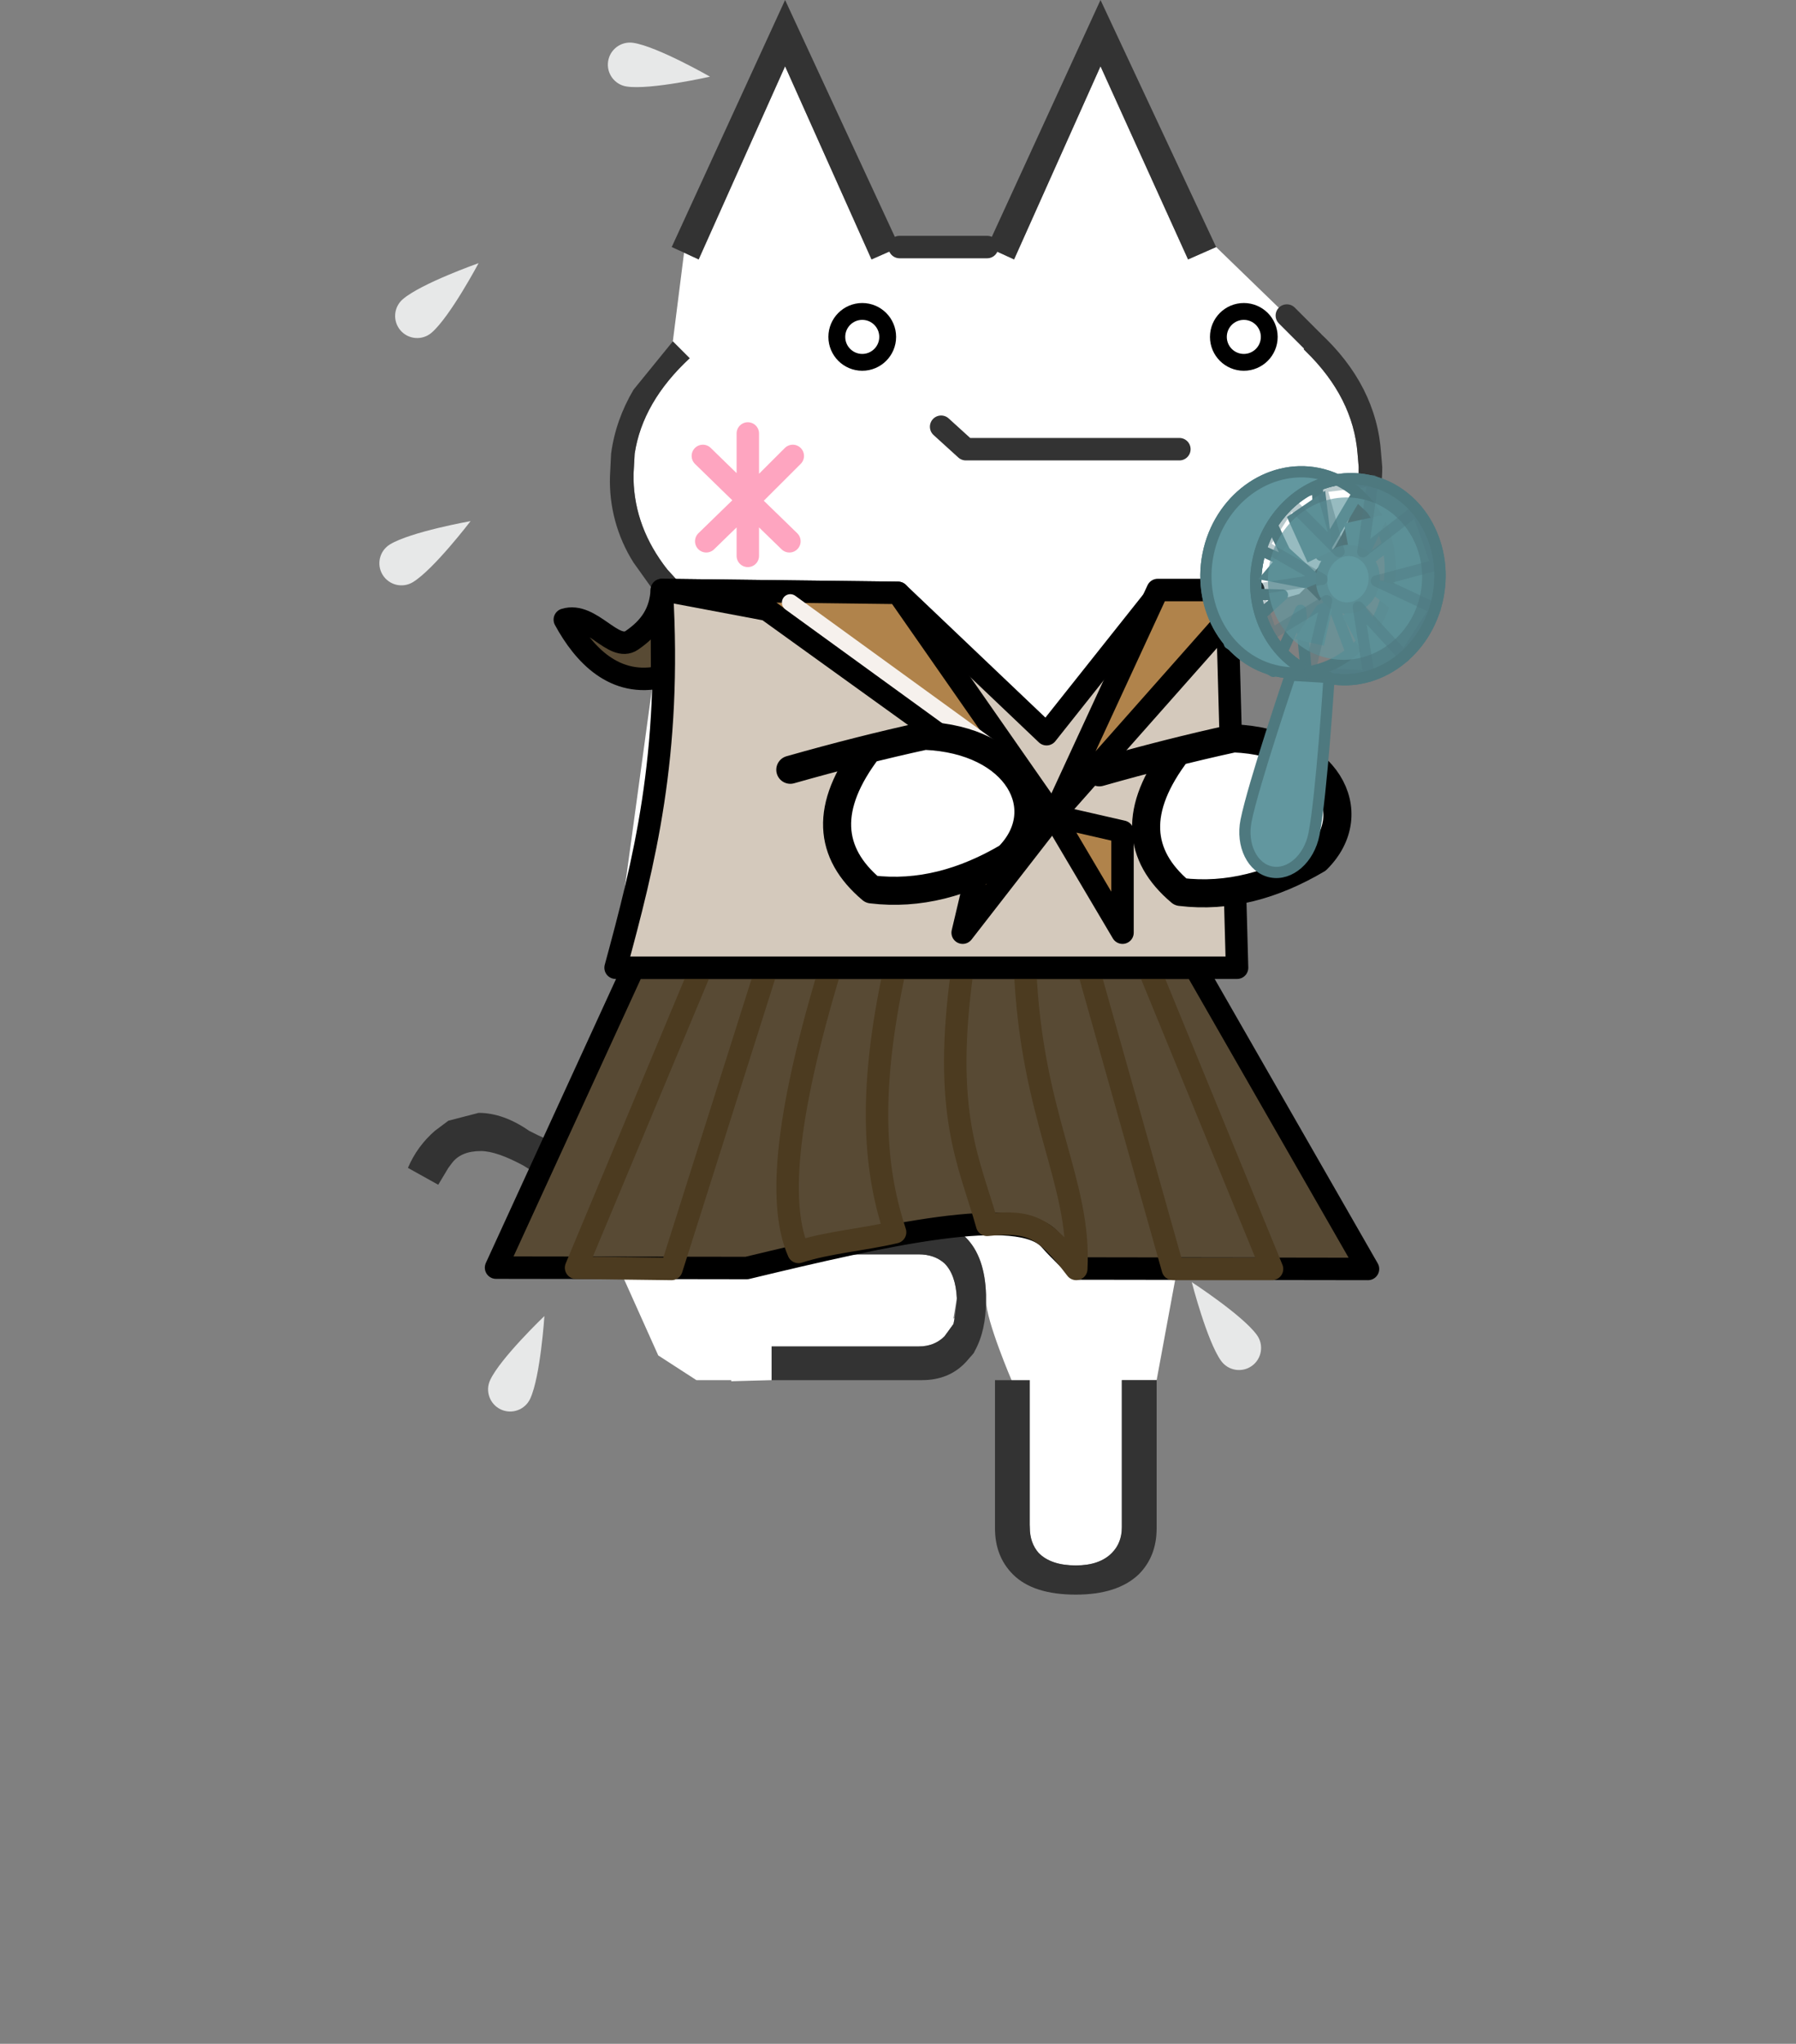 <?xml version="1.0" encoding="UTF-8" standalone="no"?><!DOCTYPE svg PUBLIC "-//W3C//DTD SVG 1.1//EN" "http://www.w3.org/Graphics/SVG/1.1/DTD/svg11.dtd"><svg width="160px" height="182px" version="1.1" xmlns="http://www.w3.org/2000/svg" xmlns:xlink="http://www.w3.org/1999/xlink" xml:space="preserve" xmlns:serif="http://www.serif.com/" style="fill-rule:evenodd;clip-rule:evenodd;stroke-linecap:round;stroke-linejoin:round;"><rect width="100%" height="100%" fill="#808080" stroke="none"/><g><g id="e"><path id="a" d="M105.341,40L86.341,40L84.141,38" style="fill:none;fill-rule:nonzero;stroke:rgb(51,51,51);stroke-width:2px;"/><path id="c" d="M70.941,40.6L66.941,44.6L70.641,48.2M66.941,44.6L66.941,44.5L66.941,49.5M66.941,44.6L63.241,48.2M62.941,40.6L66.941,44.5L66.941,38.6" style="fill:none;fill-rule:nonzero;stroke:rgb(254,165,192);stroke-width:2px;"/></g><g><path d="M87.941,22L90.341,23.1L98.041,5.9L105.841,23.1L108.341,22L114.641,28.1L116.841,30.3L116.141,31.1L116.341,31.3C119.141,34.034 120.675,37.066 120.941,40.4L121.041,41.6C121.041,43.8 120.507,45.866 119.441,47.8L118.941,48.7L116.141,52.1L116.341,52.3L115.741,52.9L109.241,54.7L107.741,86.7L104.741,89.2L104.741,113.7L103.041,122.9L99.941,122.9L99.941,136C99.941,136.934 99.641,137.7 99.041,138.3C98.307,139.034 97.241,139.4 95.841,139.4C94.375,139.4 93.275,139.034 92.541,138.3C92.007,137.7 91.741,136.934 91.741,136L90.148,122.98C90.148,122.98 87.841,117.6 87.841,115.8L87.841,115.3C87.775,113.034 87.175,111.334 86.041,110.2C84.975,109.134 83.607,108.6 81.941,108.6L68.741,108.6L68.741,111.7L81.841,111.7C82.775,111.7 83.541,111.966 84.141,112.5C84.807,113.166 85.175,114.2 85.241,115.6L84.941,117.4L85.041,117.4L84.941,117.9L84.141,119C83.541,119.6 82.775,119.9 81.841,119.9L68.741,119.9L68.741,122.9L65.141,123L65.141,122.9L62.041,122.9L58.641,120.7L55.141,112.9L55.141,105.1L54.841,101.1L55.641,79.2L59.141,53.6L59.941,54.3L61.441,52.9L59.441,50.7C57.507,48.234 56.507,45.566 56.441,42.7L56.441,42.2L56.541,40.4C57.007,37.334 58.641,34.5 61.441,31.9L59.941,30.4L60.941,22.5L62.241,23.1L69.941,5.9L77.641,23.1L80.141,22L87.941,22" style="fill:white;"/><path d="M87.941,22L80.141,22M116.841,30.3L114.641,28.1" style="fill:none;fill-rule:nonzero;stroke:rgb(51,51,51);stroke-width:2px;"/><path d="M108.341,22L105.841,23.1L98.041,5.9L90.341,23.1L87.941,22L98.041,0L108.341,22M80.141,22L77.641,23.1L69.941,5.9L62.241,23.1L60.941,22.5L59.841,22L69.941,0L80.141,22M59.941,30.4L61.441,31.9C58.641,34.5 57.007,37.334 56.541,40.4L56.441,42.2L56.441,42.7C56.507,45.566 57.507,48.234 59.441,50.7L61.441,52.9L59.941,54.3L59.141,53.6L57.941,52.2L56.441,50.1C54.984,47.803 54.252,45.119 54.341,42.4L54.441,40.4C54.707,38.4 55.375,36.5 56.441,34.7L59.941,30.4M51.941,106C50.675,106 48.907,105.266 46.641,103.8C45.041,102.934 43.775,102.5 42.841,102.5C41.641,102.5 40.775,102.866 40.241,103.6L39.941,104L39.041,105.5L36.341,104C36.877,102.73 37.698,101.601 38.741,100.7L39.941,99.8L42.641,99.1C44.107,99.1 45.607,99.634 47.141,100.7C49.341,101.834 51.041,102.4 52.241,102.4M68.741,122.9L68.741,119.9L81.841,119.9C82.775,119.9 83.541,119.6 84.141,119L84.941,117.9L85.041,117.4L85.241,115.8L85.241,115.6C85.175,114.2 84.807,113.166 84.141,112.5C83.541,111.966 82.775,111.7 81.841,111.7L68.741,111.7L68.741,108.6L81.941,108.6C83.607,108.6 84.975,109.134 86.041,110.2C87.175,111.334 87.775,113.034 87.841,115.3L87.841,115.8C87.841,117.6 87.507,119.1 86.841,120.3L86.741,120.5L86.041,121.3C85.041,122.366 83.741,122.9 82.141,122.9L68.741,122.9M88.641,122.9L91.741,122.9L91.741,136C91.741,136.934 92.007,137.7 92.541,138.3C93.275,139.034 94.375,139.4 95.841,139.4C97.241,139.4 98.307,139.034 99.041,138.3C99.641,137.7 99.941,136.934 99.941,136L99.941,122.9L103.041,122.9L103.041,136.1C103.041,137.766 102.507,139.134 101.441,140.2C100.175,141.4 98.307,142 95.841,142C93.307,142 91.441,141.4 90.241,140.2C89.175,139.134 88.641,137.766 88.641,136.1L88.641,122.9M116.341,52.3L116.141,52.1L118.941,48.7L119.441,47.8C120.507,45.866 121.041,43.8 121.041,41.6L120.941,40.4C120.675,37.066 119.141,34.034 116.341,31.3L116.141,31.1L116.841,30.3L116.941,30.3L117.541,29.6C120.941,32.734 122.775,36.334 123.041,40.4L123.141,41.6C123.141,44.134 122.541,46.5 121.341,48.7C120.407,50.366 119.141,51.966 117.541,53.5L116.341,52.3" style="fill:rgb(51,51,51);"/><g id="d"><path id="a1" serif:id="a" d="M70.626,40.6L66.621,44.6L70.325,48.2M66.621,44.6L66.621,44.5L66.621,49.5M66.621,44.6L62.917,48.2M62.616,40.6L66.621,44.5L66.621,38.6" style="fill:none;fill-rule:nonzero;stroke:rgb(254,165,192);stroke-width:2px;"/></g></g><path id="b" d="M105.067,40L86.044,40L83.842,38" style="fill:none;fill-rule:nonzero;stroke:rgb(51,51,51);stroke-width:2px;"/><path d="M48.499,117.192C48.499,117.192 48.146,122.599 47.231,124.559C46.772,125.543 45.6,125.969 44.616,125.51C43.633,125.05 43.207,123.879 43.666,122.895C44.581,120.935 48.499,117.192 48.499,117.192Z" style="fill:rgb(231,232,232);"/><path d="M42.636,23.434C42.636,23.434 40.09,28.217 38.449,29.627C37.626,30.335 36.383,30.241 35.675,29.418C34.968,28.594 35.061,27.351 35.885,26.644C37.526,25.233 42.636,23.434 42.636,23.434Z" style="fill:rgb(231,232,232);"/><path d="M41.922,46.405C41.922,46.405 38.635,50.712 36.787,51.838C35.86,52.403 34.649,52.109 34.084,51.182C33.519,50.255 33.813,49.044 34.74,48.479C36.587,47.353 41.922,46.405 41.922,46.405Z" style="fill:rgb(231,232,232);"/><path d="M63.252,6.827C63.252,6.827 57.967,8.024 55.827,7.704C54.754,7.543 54.013,6.541 54.174,5.467C54.334,4.393 55.337,3.652 56.41,3.813C58.55,4.134 63.252,6.827 63.252,6.827Z" style="fill:rgb(231,232,232);"/><path d="M106.172,114.175C106.172,114.175 110.715,117.129 111.977,118.886C112.61,119.768 112.409,120.998 111.527,121.631C110.645,122.264 109.415,122.063 108.782,121.181C107.52,119.423 106.172,114.175 106.172,114.175Z" style="fill:rgb(231,232,232);"/><path d="M121.87,112.999L96.067,112.96C96.067,112.96 94.097,111.052 93.585,110.441C90.894,107.225 78.861,109.948 66.527,112.916L44.192,112.882L56.441,86.175L106.485,86.175L121.87,112.999Z" style="fill:rgb(88,74,52);stroke:black;stroke-width:2px;stroke-miterlimit:1.5;"/><path d="M62.486,86.175L51.32,112.893L59.82,112.999L68.32,86.175L73.986,86.175C69.765,100.103 69.411,107.54 71.137,111.485C73.716,110.636 76.953,110.385 79.741,109.728C78.029,104.522 77.199,97.762 79.741,86.175L85.761,86.175C83.912,99.268 86.375,103.489 87.941,109.071C91.783,108.664 93.042,109.272 95.88,112.999C96.292,105.207 91.866,99.494 91.32,86.175L96.922,86.175L104.486,112.999L113.32,112.999L102.32,86.175" style="fill:none;stroke:rgb(76,59,32);stroke-width:2px;stroke-miterlimit:1.5;"/><path d="M58.959,52.541C58.851,54.554 57.924,55.903 56.285,57.022C54.656,58.134 52.665,54.46 50.317,55.178C52.006,58.285 54.763,61.267 58.988,60.253L58.959,52.541Z" style="fill:rgb(88,74,52);stroke:black;stroke-width:2px;stroke-linecap:butt;stroke-miterlimit:1.5;"/><path d="M58.959,52.541C59.834,67.311 57.382,76.814 54.841,86.175L110.206,86.175L109.297,53.147L103.015,53.071L93.235,65.38L80,52.794L58.959,52.541Z" style="fill:rgb(212,201,188);stroke:black;stroke-width:2px;stroke-miterlimit:1.5;"/><path d="M80,52.794L59.041,52.541L68.334,54.292L93.844,72.65L80,52.794Z" style="fill:rgb(176,131,75);stroke:black;stroke-width:2px;stroke-miterlimit:1.5;"/><path d="M103.134,52.541L111.654,52.541L93.844,72.65L103.134,52.541Z" style="fill:rgb(176,131,75);stroke:black;stroke-width:2px;stroke-miterlimit:1.5;"/><path d="M70.407,53.661L89.713,67.661" style="fill:none;stroke:rgb(246,241,237);stroke-width:1.5px;stroke-linecap:butt;stroke-miterlimit:1.5;"/><path d="M93.844,72.65L87.891,74.058L85.761,83.054L93.844,72.65Z" style="fill:rgb(176,131,75);stroke:black;stroke-width:2px;stroke-miterlimit:1.5;"/><path d="M100,74.058L100,83.054L93.844,72.65L100,74.058Z" style="fill:rgb(176,131,75);stroke:black;stroke-width:2px;stroke-miterlimit:1.5;"/><path d="M70.407,68.547C74.568,67.367 78.564,66.352 82.375,65.522C90.665,65.867 94.006,72.116 89.802,76.307C85.914,78.598 81.879,79.714 77.64,79.2C73.786,75.95 73.42,71.848 77.375,66.689" style="fill:white;stroke:black;stroke-width:2.5px;stroke-linecap:butt;stroke-miterlimit:1.5;"/><path d="M97.936,68.774C102.097,67.594 106.093,66.579 109.904,65.75C118.194,66.094 121.535,72.343 117.331,76.534C113.443,78.825 109.408,79.941 105.169,79.427C101.315,76.177 100.949,72.075 104.904,66.917" style="fill:white;stroke:black;stroke-width:2.5px;stroke-linecap:butt;stroke-miterlimit:1.5;"/><g><path d="M109.518,57.305L114.247,52.99L108.138,52.813L109.919,47.901L114.972,50.211L112.482,44.958L117.354,43.416L117.679,49.451L120.865,44.082L124.762,47.698L119.498,51.679L125.185,52.513L123.651,56.422L118.606,53.406L120.716,59.019L116.42,60.399L115.865,54.349L113.438,59.789L109.518,57.305Z" style="fill:none;stroke:rgb(78,121,127);stroke-width:1px;stroke-linecap:butt;stroke-miterlimit:1.5;"/><path d="M116.594,59.82C115.713,59.967 114.801,59.96 113.886,59.778C109.459,58.896 106.651,54.231 107.62,49.368C108.589,44.505 112.97,41.274 117.397,42.156C118.006,42.277 118.584,42.47 119.125,42.724C115.741,43.289 112.825,46.121 112.056,49.979C111.22,54.174 113.194,58.221 116.594,59.82ZM119.125,42.724C120.006,42.577 120.919,42.584 121.833,42.766C126.261,43.649 129.069,48.313 128.1,53.176C127.131,58.039 122.749,61.271 118.322,60.388C117.714,60.267 117.136,60.075 116.594,59.82C119.978,59.255 122.895,56.424 123.664,52.565C124.5,48.371 122.525,44.324 119.125,42.724" style="fill:rgb(83,129,136);stroke:rgb(78,121,127);stroke-width:1px;stroke-linecap:butt;stroke-miterlimit:1.5;"/><path d="M116.594,59.82C115.713,59.967 114.801,59.96 113.886,59.778C109.459,58.896 106.651,54.231 107.62,49.368C108.589,44.505 112.97,41.274 117.397,42.156C118.006,42.277 118.584,42.47 119.125,42.724C115.741,43.289 112.825,46.121 112.056,49.979C111.22,54.174 113.194,58.221 116.594,59.82Z" style="fill:rgb(98,151,159);stroke:rgb(78,121,127);stroke-width:1px;stroke-linecap:butt;stroke-miterlimit:1.5;"/><path d="M114.955,60.122L118.403,60.326C118.403,60.326 117.726,70.928 117.056,74.291C116.621,76.475 114.912,77.978 113.243,77.645C111.573,77.313 110.571,75.269 111.006,73.086C111.655,69.829 114.955,60.122 114.955,60.122Z" style="fill:rgb(98,151,159);stroke:rgb(78,121,127);stroke-width:1px;stroke-linecap:butt;stroke-miterlimit:1.5;"/><path d="M121.833,42.766C126.261,43.649 129.069,48.313 128.1,53.176C127.131,58.039 122.749,61.271 118.322,60.388C113.895,59.506 111.087,54.842 112.056,49.979C113.025,45.116 117.406,41.884 121.833,42.766Z" style="fill:none;stroke:rgb(78,121,127);stroke-width:1px;stroke-linecap:butt;stroke-miterlimit:1.5;"/><path d="M118.702,49.008L116.488,50.089L114.649,46.034L118.054,43.702L118.702,49.008Z" style="fill:rgb(83,129,136);"/><path d="M120.42,50.332L121.824,49.774L123.761,45.753L119.736,46.615L120.42,50.332Z" style="fill:rgb(83,129,136);"/><path d="M118.001,51.682L116.307,52.387L112.092,51.576L114.626,48.605L118.001,51.682" style="fill:rgb(83,129,136);"/><path d="M121.144,52.061L122.556,51.657L126.309,52.46L124.306,54.53L121.144,52.061Z" style="fill:rgb(83,129,136);"/><path d="M117.295,53.937L118.917,53.154L117.944,57.5L115.317,56.901L117.295,53.937Z" style="fill:rgb(83,129,136);"/><path d="M119.604,54.855L121.189,53.456L124.196,57.564L121.527,58.499L119.604,54.855Z" style="fill:rgb(83,129,136);"/><path d="M120.58,49.055C121.848,49.307 122.652,50.643 122.375,52.035C122.097,53.427 120.843,54.353 119.575,54.1C118.307,53.848 117.503,52.512 117.781,51.12C118.058,49.727 119.313,48.802 120.58,49.055Z" style="fill:rgb(98,151,159);stroke:rgb(78,121,127);stroke-width:1px;stroke-linecap:butt;stroke-miterlimit:1.5;"/><path d="M121.241,44.423C124.95,45.162 127.326,48.945 126.545,52.866C125.764,56.787 122.119,59.37 118.41,58.631C114.701,57.892 112.324,54.109 113.105,50.188C113.887,46.267 117.532,43.684 121.241,44.423Z" style="fill:rgb(98,151,159);fill-opacity:0.66;"/><path d="M122.309,42.796L121.405,49.134L126.231,45.384L127.981,50.307L122.613,51.739L127.876,54.209L125.098,58.497L121.007,54.047L121.965,60.217L116.658,59.906L118.187,53.485L113.268,56.46L111.966,52.467L117.776,51.585L112.579,48.597L115.015,44.799L119.292,49.114L117.704,43.373L122.309,42.796Z" style="fill:none;stroke:rgb(78,121,127);stroke-opacity:0.4;stroke-width:1px;stroke-linecap:butt;stroke-miterlimit:1.5;"/></g></g><g id="gikopoipoi_eyes_open"><circle cx="76.815" cy="30" r="2.266" style="fill:none;stroke:black;stroke-width:1.5px;stroke-linecap:butt;stroke-miterlimit:1.5;"/><circle cx="110.808" cy="30" r="2.266" style="fill:none;stroke:black;stroke-width:1.5px;stroke-linecap:butt;stroke-miterlimit:1.5;"/></g><g id="gikopoipoi_eyes_closed" style="display:none"><path d="M107.46,30.1L113.76,30.1" style="fill:none;fill-rule:nonzero;stroke:black;stroke-width:3px;"/><path d="M73.619,30.1L79.919,30.1" style="fill:none;fill-rule:nonzero;stroke:black;stroke-width:3px;"/></g></svg>
